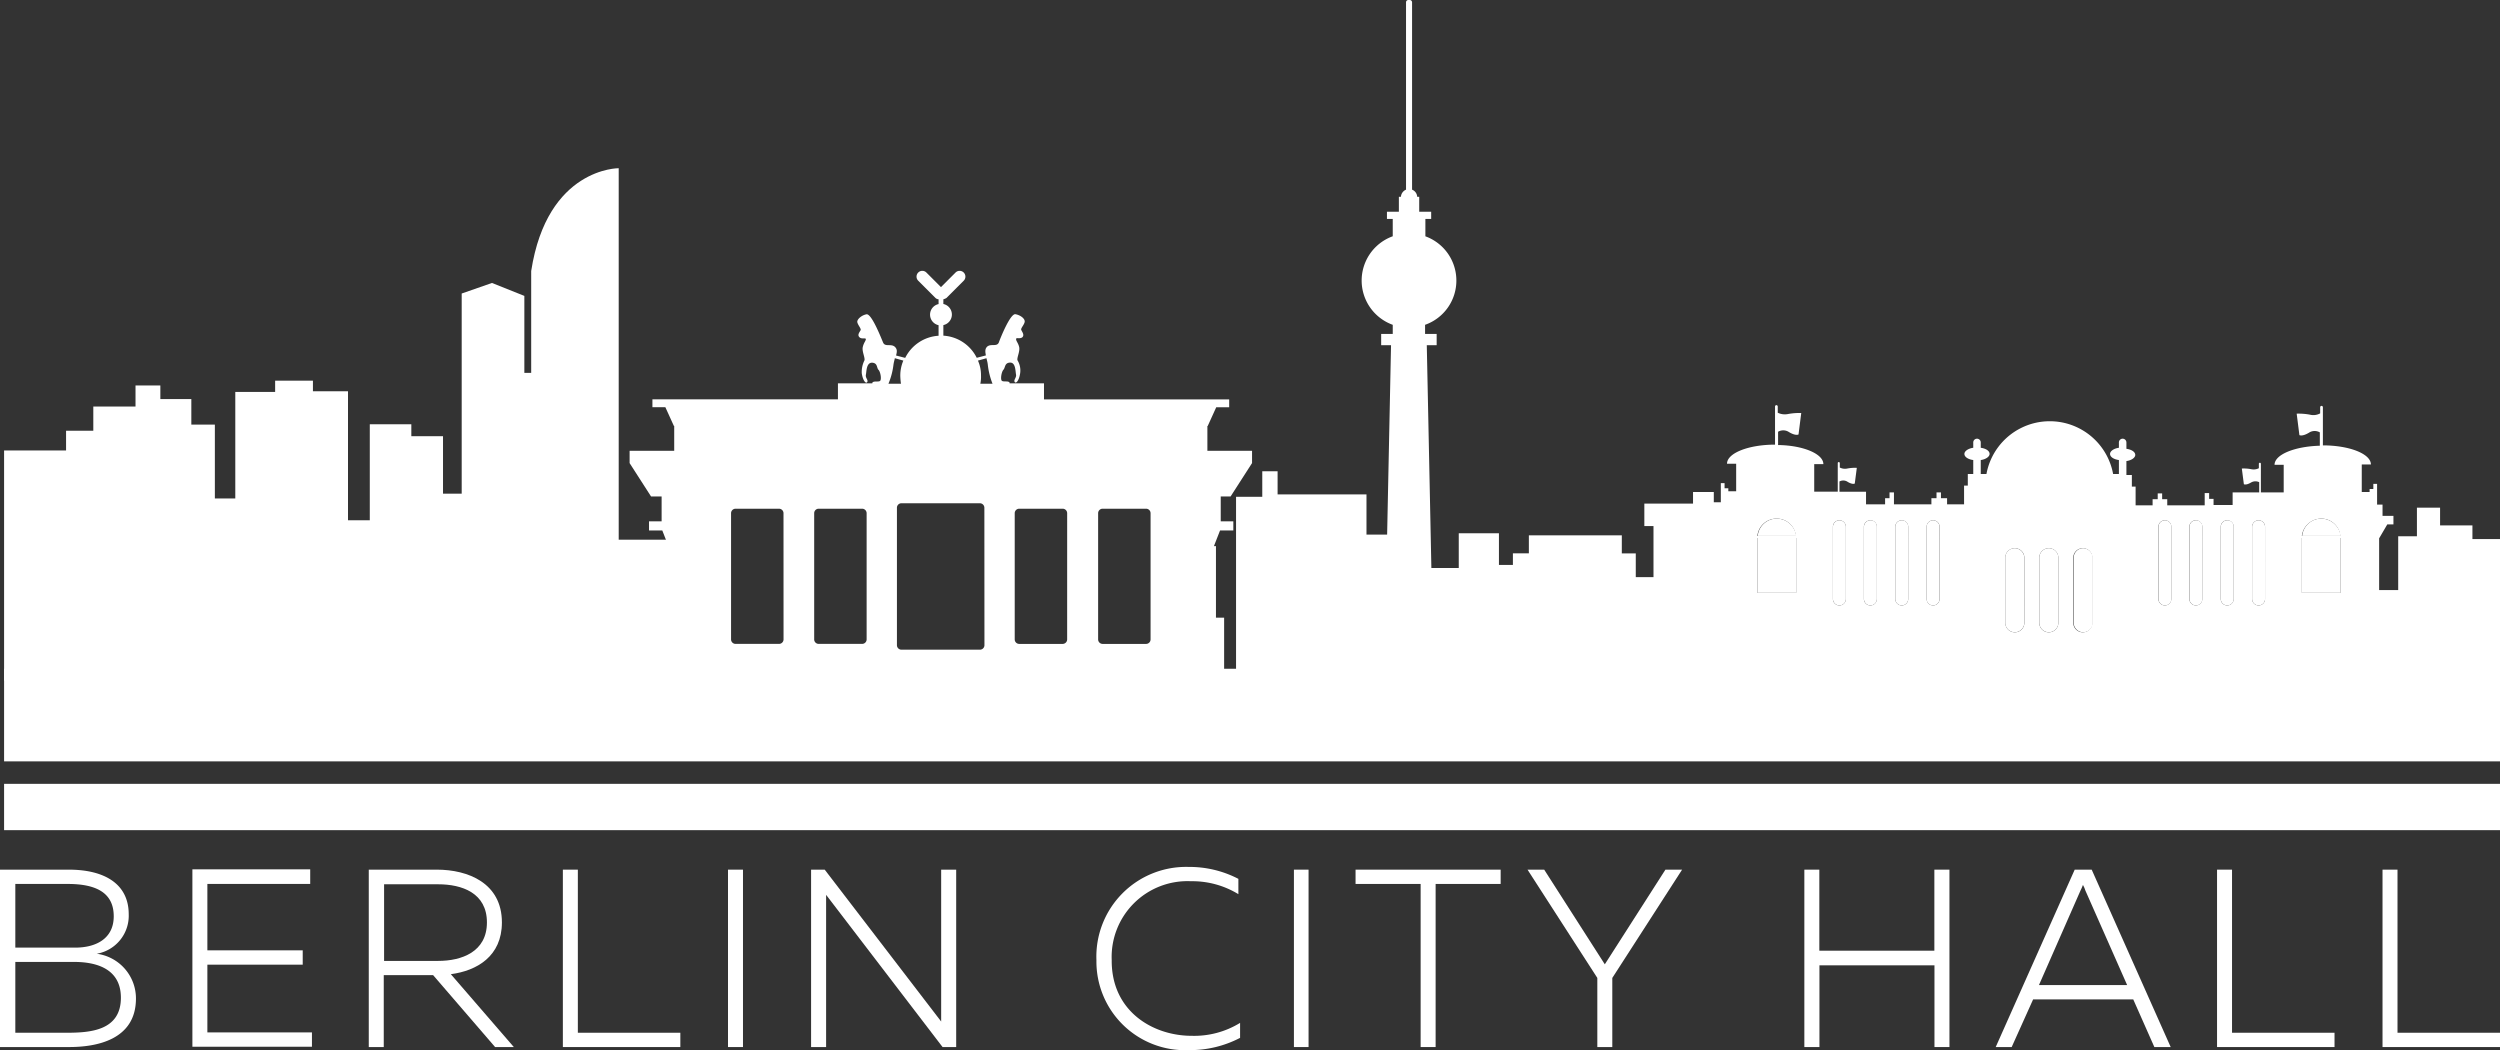 <svg xmlns="http://www.w3.org/2000/svg" viewBox="118 -1041 191.25 80.335">
  <rect x="118" y="-1041" width="191.25" height="80.335" fill="#333333" stroke="none"/>
  <defs>
    <style>
      .cls-1 {
        fill: #fff;
      }
    </style>
  </defs>
  <g id="Symbol_3_3" data-name="Symbol 3 – 3" transform="translate(-6839 -4635)">
    <g id="Group_190" data-name="Group 190" transform="translate(6957.313 3594)">
      <g id="Group_189" data-name="Group 189" transform="translate(130.114 30.998)">
        <path id="Path_329" data-name="Path 329" class="cls-1" d="M557.095,152.8a.5.5,0,0,0-.495.495v5.522a.495.495,0,0,0,.99,0v-5.522A.479.479,0,0,0,557.095,152.8Z" transform="translate(-542.039 -143.995)"/>
        <path id="Path_330" data-name="Path 330" class="cls-1" d="M599.629,161a.728.728,0,0,0-.729.729V166.7a.729.729,0,0,0,1.459,0v-4.975A.728.728,0,0,0,599.629,161Z" transform="translate(-573.32 -150.06)"/>
        <path id="Path_331" data-name="Path 331" class="cls-1" d="M547.895,152.8a.5.5,0,0,0-.495.495v5.522a.495.495,0,0,0,.99,0v-5.522A.479.479,0,0,0,547.895,152.8Z" transform="translate(-535.235 -143.995)"/>
        <path id="Path_332" data-name="Path 332" class="cls-1" d="M589.629,161a.728.728,0,0,0-.729.729V166.7a.729.729,0,0,0,1.459,0v-4.975A.745.745,0,0,0,589.629,161Z" transform="translate(-565.925 -150.06)"/>
        <path id="Path_333" data-name="Path 333" class="cls-1" d="M538.795,152.8a.5.5,0,0,0-.495.495v5.522a.495.495,0,0,0,.99,0v-5.522A.5.5,0,0,0,538.795,152.8Z" transform="translate(-528.506 -143.995)"/>
        <path id="Path_334" data-name="Path 334" class="cls-1" d="M517.659,152.3a1.469,1.469,0,0,0-1.459,1.328h2.944A1.514,1.514,0,0,0,517.659,152.3Z" transform="translate(-512.162 -143.626)"/>
        <path id="Path_335" data-name="Path 335" class="cls-1" d="M516.1,158h0v4.194h2.97V158H516.1Z" transform="translate(-512.088 -147.841)"/>
        <path id="Path_336" data-name="Path 336" class="cls-1" d="M566.295,152.8a.5.5,0,0,0-.495.495v5.522a.495.495,0,0,0,.99,0v-5.522A.5.5,0,0,0,566.295,152.8Z" transform="translate(-548.842 -143.995)"/>
        <path id="Path_337" data-name="Path 337" class="cls-1" d="M676,158h0v4.194h2.97V158H676Z" transform="translate(-630.336 -147.841)"/>
        <path id="Path_338" data-name="Path 338" class="cls-1" d="M661.895,152.8a.5.5,0,0,0-.495.495v5.522a.495.495,0,0,0,.99,0v-5.522A.5.5,0,0,0,661.895,152.8Z" transform="translate(-619.54 -143.995)"/>
        <path id="Path_339" data-name="Path 339" class="cls-1" d="M677.559,152.3a1.469,1.469,0,0,0-1.459,1.328h2.944A1.514,1.514,0,0,0,677.559,152.3Z" transform="translate(-630.41 -143.626)"/>
        <path id="Path_340" data-name="Path 340" class="cls-1" d="M609.729,161a.728.728,0,0,0-.729.729V166.7a.729.729,0,0,0,1.459,0v-4.975A.764.764,0,0,0,609.729,161Z" transform="translate(-580.789 -150.06)"/>
        <path id="Path_341" data-name="Path 341" class="cls-1" d="M634.395,152.8a.5.5,0,0,0-.495.495v5.522a.495.495,0,0,0,.99,0v-5.522A.5.5,0,0,0,634.395,152.8Z" transform="translate(-599.203 -143.995)"/>
        <path id="Path_342" data-name="Path 342" class="cls-1" d="M652.695,152.8a.5.5,0,0,0-.495.495v5.522a.495.495,0,0,0,.99,0v-5.522A.479.479,0,0,0,652.695,152.8Z" transform="translate(-612.736 -143.995)"/>
        <path id="Path_343" data-name="Path 343" class="cls-1" d="M643.495,152.8a.5.5,0,0,0-.495.495v5.522a.495.495,0,0,0,.99,0v-5.522A.479.479,0,0,0,643.495,152.8Z" transform="translate(-605.933 -143.995)"/>
        <path id="Path_344" data-name="Path 344" class="cls-1" d="M552.537,127.518v-.912h-.417v-1.589h-.287v.391h-.286v.234h-.6v-2.11h.7c0-.808-1.641-1.459-3.673-1.459h0v-2.917a.1.1,0,1,0-.208,0v.469a1.078,1.078,0,0,1-.781.1,4.74,4.74,0,0,0-1.016-.078l.208,1.641s.208.13.729-.182a.79.79,0,0,1,.834-.026V122.1c-1.928.052-3.464.677-3.464,1.459h.7v2.11h-1.745V123.48a.078.078,0,0,0-.156,0v.339a.858.858,0,0,1-.573.078,3.017,3.017,0,0,0-.729-.052l.156,1.2s.156.1.547-.13a.666.666,0,0,1,.625-.026v.781h-2.032v.964h-1.459v-.469h-.339v-.443h-.339v.938h-2.865v-.469h-.391v-.443h-.339v.443h-.391v.469h-1.3v-1.433h-.287v-.886h-.417v-1.068c.391-.052.677-.26.677-.469,0-.234-.287-.417-.677-.469v-.469a.287.287,0,1,0-.573,0v.391c-.391.052-.677.26-.677.469,0,.234.286.417.677.469v1.068h-.443a4.926,4.926,0,0,0-9.69,0H521.8v-1.068c.391-.052.677-.26.677-.469,0-.234-.286-.417-.677-.469v-.391a.287.287,0,1,0-.573,0v.391c-.391.052-.677.26-.677.469,0,.234.287.417.677.469v1.068h-.417v.886h-.286v1.433h-1.3v-.469h-.469v-.443h-.339v.443h-.391v.469h-2.865v-.912h-.339v.443h-.339v.469h-1.459v-.964h-2.032v-.781a.592.592,0,0,1,.625.026c.391.234.547.13.547.13l.156-1.2a3.017,3.017,0,0,0-.729.052.858.858,0,0,1-.573-.078v-.339a.078.078,0,0,0-.156,0v2.188h-1.8v-2.11h.7c0-.781-1.537-1.433-3.464-1.459v-1.016a.79.79,0,0,1,.834.026c.521.313.729.182.729.182l.208-1.641a4.74,4.74,0,0,0-1.016.078,1.234,1.234,0,0,1-.781-.1V119.1a.1.1,0,1,0-.208,0v2.917h0c-2.032,0-3.673.651-3.673,1.459h.7v2.11h-.6v-.234h-.287v-.391h-.287v1.589h-.417v.912H500.7v.651h.469l.625,1.068v10.263h50.483V129.185l.625-1.068h.469v-.651h-.834Zm-46.341.156A1.469,1.469,0,0,1,507.655,129h-2.944A1.476,1.476,0,0,1,506.2,127.674Zm1.485,5.679h-2.97v-4.194h2.97Zm3.8.469a.495.495,0,1,1-.99,0V128.3a.495.495,0,0,1,.99,0Zm2.37,0a.495.495,0,1,1-.99,0V128.3a.495.495,0,0,1,.99,0Zm2.4,0a.495.495,0,1,1-.99,0V128.3a.495.495,0,0,1,.99,0Zm2.4,0a.495.495,0,1,1-.99,0V128.3a.495.495,0,0,1,.99,0Zm6.486,1.823a.729.729,0,1,1-1.459,0V130.67a.729.729,0,1,1,1.459,0Zm2.6,0a.729.729,0,0,1-1.459,0V130.67a.729.729,0,0,1,1.459,0Zm2.6,0a.729.729,0,0,1-1.459,0V130.67a.729.729,0,0,1,1.459,0Zm6.043-1.823a.495.495,0,1,1-.99,0V128.3a.495.495,0,0,1,.99,0Zm2.37,0a.495.495,0,1,1-.99,0V128.3a.495.495,0,0,1,.99,0Zm2.4,0a.495.495,0,1,1-.99,0V128.3a.495.495,0,0,1,.99,0Zm2.4,0a.495.495,0,1,1-.99,0V128.3a.495.495,0,0,1,.99,0Zm4.3-6.148A1.469,1.469,0,0,1,549.307,129h-2.943A1.514,1.514,0,0,1,547.848,127.674Zm1.485,5.679h-2.97v-4.194h2.97Z" transform="translate(-500.7 -119)"/>
      </g>
      <path id="Path_345" data-name="Path 345" class="cls-1" d="M230.876,96.752l1.641-2.553v-.938H229.1v-1.9h.026l.651-1.433h.99v-.6H216.6V88.1H213.97v-.052c-.078-.156-.417-.052-.573-.13s-.052-.7.1-.86.078-.521.495-.547c.443-.026.417.651.469.912.052.234-.208.417-.1.573s.339-.13.417-.677a1.5,1.5,0,0,0-.208-.99c-.052-.208.208-.677.13-1.016-.078-.313-.234-.443-.234-.6s.313.026.495-.156c.156-.182-.052-.417-.1-.547s.208-.365.26-.6-.287-.521-.7-.6c-.391-.078-1.146,1.8-1.276,2.162-.156.365-.625.052-.912.339-.156.182-.13.365-.078.651l-.7.182a3.054,3.054,0,0,0-2.553-1.693v-.808a.826.826,0,0,0,0-1.615V81.67a.925.925,0,0,0,.234-.1l1.328-1.328a.442.442,0,0,0-.625-.625l-1.12,1.12-1.12-1.12a.442.442,0,0,0-.625.625l1.328,1.328a.388.388,0,0,0,.234.1v.365a.826.826,0,0,0,0,1.615v.808a3.054,3.054,0,0,0-2.553,1.693l-.7-.182c.078-.287.1-.469-.078-.651-.287-.287-.755.026-.912-.339s-.886-2.24-1.276-2.162-.729.391-.7.6c.052.234.287.469.26.6-.052.13-.287.365-.1.547.156.182.495.026.495.156s-.156.26-.234.6c-.078.313.182.808.13,1.016a1.993,1.993,0,0,0-.208.99c.078.547.313.834.417.677s-.156-.313-.1-.573c.052-.234.026-.912.469-.912.443.026.339.391.495.547s.26.781.1.86-.495-.026-.573.13V88.1h-2.631v1.224H186.645v.6h.99l.651,1.433h.026v1.9H184.9V94.2l1.641,2.553h.808v1.9h-.964v.7H187.4l.469,1.2h-.156v5.47h-.625v4.194h43.293v-4.194h-.625v-5.47H229.6l.469-1.2h1.016v-.7h-.964v-1.9Zm-34.2,10.94a.345.345,0,0,1-.339.339H193a.345.345,0,0,1-.339-.339V98.028A.345.345,0,0,1,193,97.69h3.334a.345.345,0,0,1,.339.339Zm6.356,0a.345.345,0,0,1-.339.339h-3.334a.345.345,0,0,1-.339-.339V98.028a.345.345,0,0,1,.339-.339h3.334a.345.345,0,0,1,.339.339Zm2.058-21.047c.026-.182.078-.339.1-.469l.651.182a2.911,2.911,0,0,0-.234,1.146,5.062,5.062,0,0,0,.052.625H204.7A5.338,5.338,0,0,0,205.088,86.645Zm6.955,21.49a.345.345,0,0,1-.339.339h-6.017a.345.345,0,0,1-.339-.339V97.611a.345.345,0,0,1,.339-.339H211.7a.345.345,0,0,1,.339.339ZM211.73,88.13a2.536,2.536,0,0,0,.052-.625,2.732,2.732,0,0,0-.234-1.146l.651-.182c.026.13.078.287.1.469a5.631,5.631,0,0,0,.365,1.485Zm6.642,19.563a.345.345,0,0,1-.339.339H214.7a.345.345,0,0,1-.339-.339V98.028a.345.345,0,0,1,.339-.339h3.334a.345.345,0,0,1,.339.339Zm6.382,0a.345.345,0,0,1-.339.339h-3.334a.345.345,0,0,1-.339-.339V98.028a.345.345,0,0,1,.339-.339h3.334a.345.345,0,0,1,.339.339Z" transform="translate(-137.048 -58.773)"/>
      <path id="Path_346" data-name="Path 346" class="cls-1" d="M407.142,21.464a3.593,3.593,0,0,0-2.37-3.386V16.749h.443V16.2H404.3V15.056h-.156a.615.615,0,0,0-.391-.547V.182A.178.178,0,0,0,403.573,0h-.1a.178.178,0,0,0-.182.182V14.509a.639.639,0,0,0-.391.547h-.156V16.2h-.912v.547h.443v1.328a3.6,3.6,0,0,0,0,6.773v.7h-.886v.86h.755l-.521,25.267H405.4l-.521-25.267h.755v-.86h-.886v-.7A3.581,3.581,0,0,0,407.142,21.464Z" transform="translate(-296.043 0)"/>
      <rect id="Rectangle_1313" data-name="Rectangle 1313" class="cls-1" width="190.938" height="7.085" transform="translate(0 51.16)"/>
      <rect id="Rectangle_1314" data-name="Rectangle 1314" class="cls-1" width="190.938" height="3.543" transform="translate(0 59.964)"/>
      <path id="Path_347" data-name="Path 347" class="cls-1" d="M48.218,88.577V49.4s-5.47-.052-6.695,7.867v7.789H41V59.168l-2.475-.99-2.318.808V74.3H34.777V69.9H32.354v-.912H29.176v7.346H27.509V66.462H24.826v-.808H21.935v.86H18.887v8.153H17.324V69.015h-1.8V67.061h-2.37V66.019h-1.9v1.615H8.025v1.849H5.941v1.511H1.2V88.6H48.218Z" transform="translate(-1.2 -36.532)"/>
      <rect id="Rectangle_1315" data-name="Rectangle 1315" class="cls-1" width="6.721" height="11.149" transform="translate(45.585 41.287)"/>
      <path id="Path_348" data-name="Path 348" class="cls-1" d="M363,155.9V140.354h2.006V138.4h1.172v1.771h6.8v3.074h4.22V145.8h2.839v-2.657h3.074v2.423h1.068v-.886H385.4V143.3h7.111v1.381h1.068V146.5h1.355v-3.907h-.7v-1.719h3.725v-.886h1.589v.781h.834V155.9Z" transform="translate(-268.755 -102.348)"/>
      <path id="Path_349" data-name="Path 349" class="cls-1" d="M694,162.124V155.4h2.683v-4.116h1.433V149.1h1.771v1.355h2.475V151.5h2.11v10.628Z" transform="translate(-513.534 -110.261)"/>
    </g>
    <g id="Group_191" data-name="Group 191" transform="translate(6957 3660.32)">
      <path id="Path_350" data-name="Path 350" class="cls-1" d="M5.262,255.4c2.735,0,4.585,1.094,4.585,3.412A2.952,2.952,0,0,1,7.4,261.834a3.447,3.447,0,0,1,3,3.464c-.026,3.152-3.074,3.673-5.106,3.673H0V255.4Zm-.078,1.094H1.172v4.871H5.757c1.537,0,2.944-.651,2.944-2.4C8.7,257.145,7.32,256.494,5.184,256.494Zm.469,5.965H1.172v5.418H5.106c1.849,0,4.142-.182,4.142-2.683C9.247,262.772,7.007,262.459,5.653,262.459Z" transform="translate(0 -255.192)"/>
      <path id="Path_351" data-name="Path 351" class="cls-1" d="M65.513,255.326v1.094H57.646v5.08H64.94v1.094H57.646v5.184h8v1.094H56.5V255.3h9.013Z" transform="translate(-41.782 -255.118)"/>
      <path id="Path_352" data-name="Path 352" class="cls-1" d="M108.3,268.971V255.4h5.21c2.37,0,4.975,1.016,4.975,4.038,0,2.6-1.928,3.7-3.907,3.959l4.819,5.574h-1.433l-4.741-5.5h-3.777v5.5Zm1.172-6.59h4.142c1.771,0,3.725-.677,3.725-2.944s-1.928-2.917-3.725-2.917h-4.142v5.861Z" transform="translate(-80.089 -255.192)"/>
      <path id="Path_353" data-name="Path 353" class="cls-1" d="M166.446,255.4v12.477h7.841v1.094H165.3V255.4Z" transform="translate(-122.241 -255.192)"/>
      <path id="Path_354" data-name="Path 354" class="cls-1" d="M214.946,255.4v13.571H213.8V255.4Z" transform="translate(-158.108 -255.192)"/>
      <path id="Path_355" data-name="Path 355" class="cls-1" d="M238.2,268.971V255.4h1.042l8.909,11.618V255.4H249.3v13.571h-1.042l-8.909-11.644v11.644Z" transform="translate(-176.152 -255.192)"/>
      <path id="Path_356" data-name="Path 356" class="cls-1" d="M329.059,254.6a8.118,8.118,0,0,1,3.8.912v1.172a6.738,6.738,0,0,0-3.621-.99,5.8,5.8,0,0,0-6.069,6.043c-.026,3.907,3.152,5.783,6.121,5.783a6.7,6.7,0,0,0,3.7-.99v1.146a8.279,8.279,0,0,1-3.933.938A6.78,6.78,0,0,1,322,261.737,6.862,6.862,0,0,1,329.059,254.6Z" transform="translate(-238.123 -254.6)"/>
      <path id="Path_357" data-name="Path 357" class="cls-1" d="M381.12,255.4v13.571H380V255.4Z" transform="translate(-281.015 -255.192)"/>
      <path id="Path_358" data-name="Path 358" class="cls-1" d="M409.2,255.4v1.094h-4.975v12.477h-1.146V256.494H398.1V255.4Z" transform="translate(-294.4 -255.192)"/>
      <path id="Path_359" data-name="Path 359" class="cls-1" d="M453.94,268.971v-5.288L448.6,255.4h1.276l4.637,7.242,4.637-7.242h1.276l-5.34,8.284v5.288Z" transform="translate(-331.745 -255.192)"/>
      <path id="Path_360" data-name="Path 360" class="cls-1" d="M541,255.4v13.571h-1.146V262.72h-8.8v6.252H529.9V255.4h1.146v6.2h8.8v-6.2Z" transform="translate(-391.867 -255.192)"/>
      <path id="Path_361" data-name="Path 361" class="cls-1" d="M586.1,268.971l6.043-13.571h1.3l6.043,13.571h-1.25l-1.615-3.647h-7.658l-1.641,3.647Zm3.308-4.741h6.747l-3.2-7.242a2.015,2.015,0,0,0-.182-.417c-.052.13-.1.26-.182.417Z" transform="translate(-433.428 -255.192)"/>
      <path id="Path_362" data-name="Path 362" class="cls-1" d="M652.246,255.4v12.477h7.841v1.094H651.1V255.4Z" transform="translate(-481.496 -255.192)"/>
      <path id="Path_363" data-name="Path 363" class="cls-1" d="M700.846,255.4v12.477h7.841v1.094H699.7V255.4Z" transform="translate(-517.437 -255.192)"/>
    </g>
  </g>
</svg>
